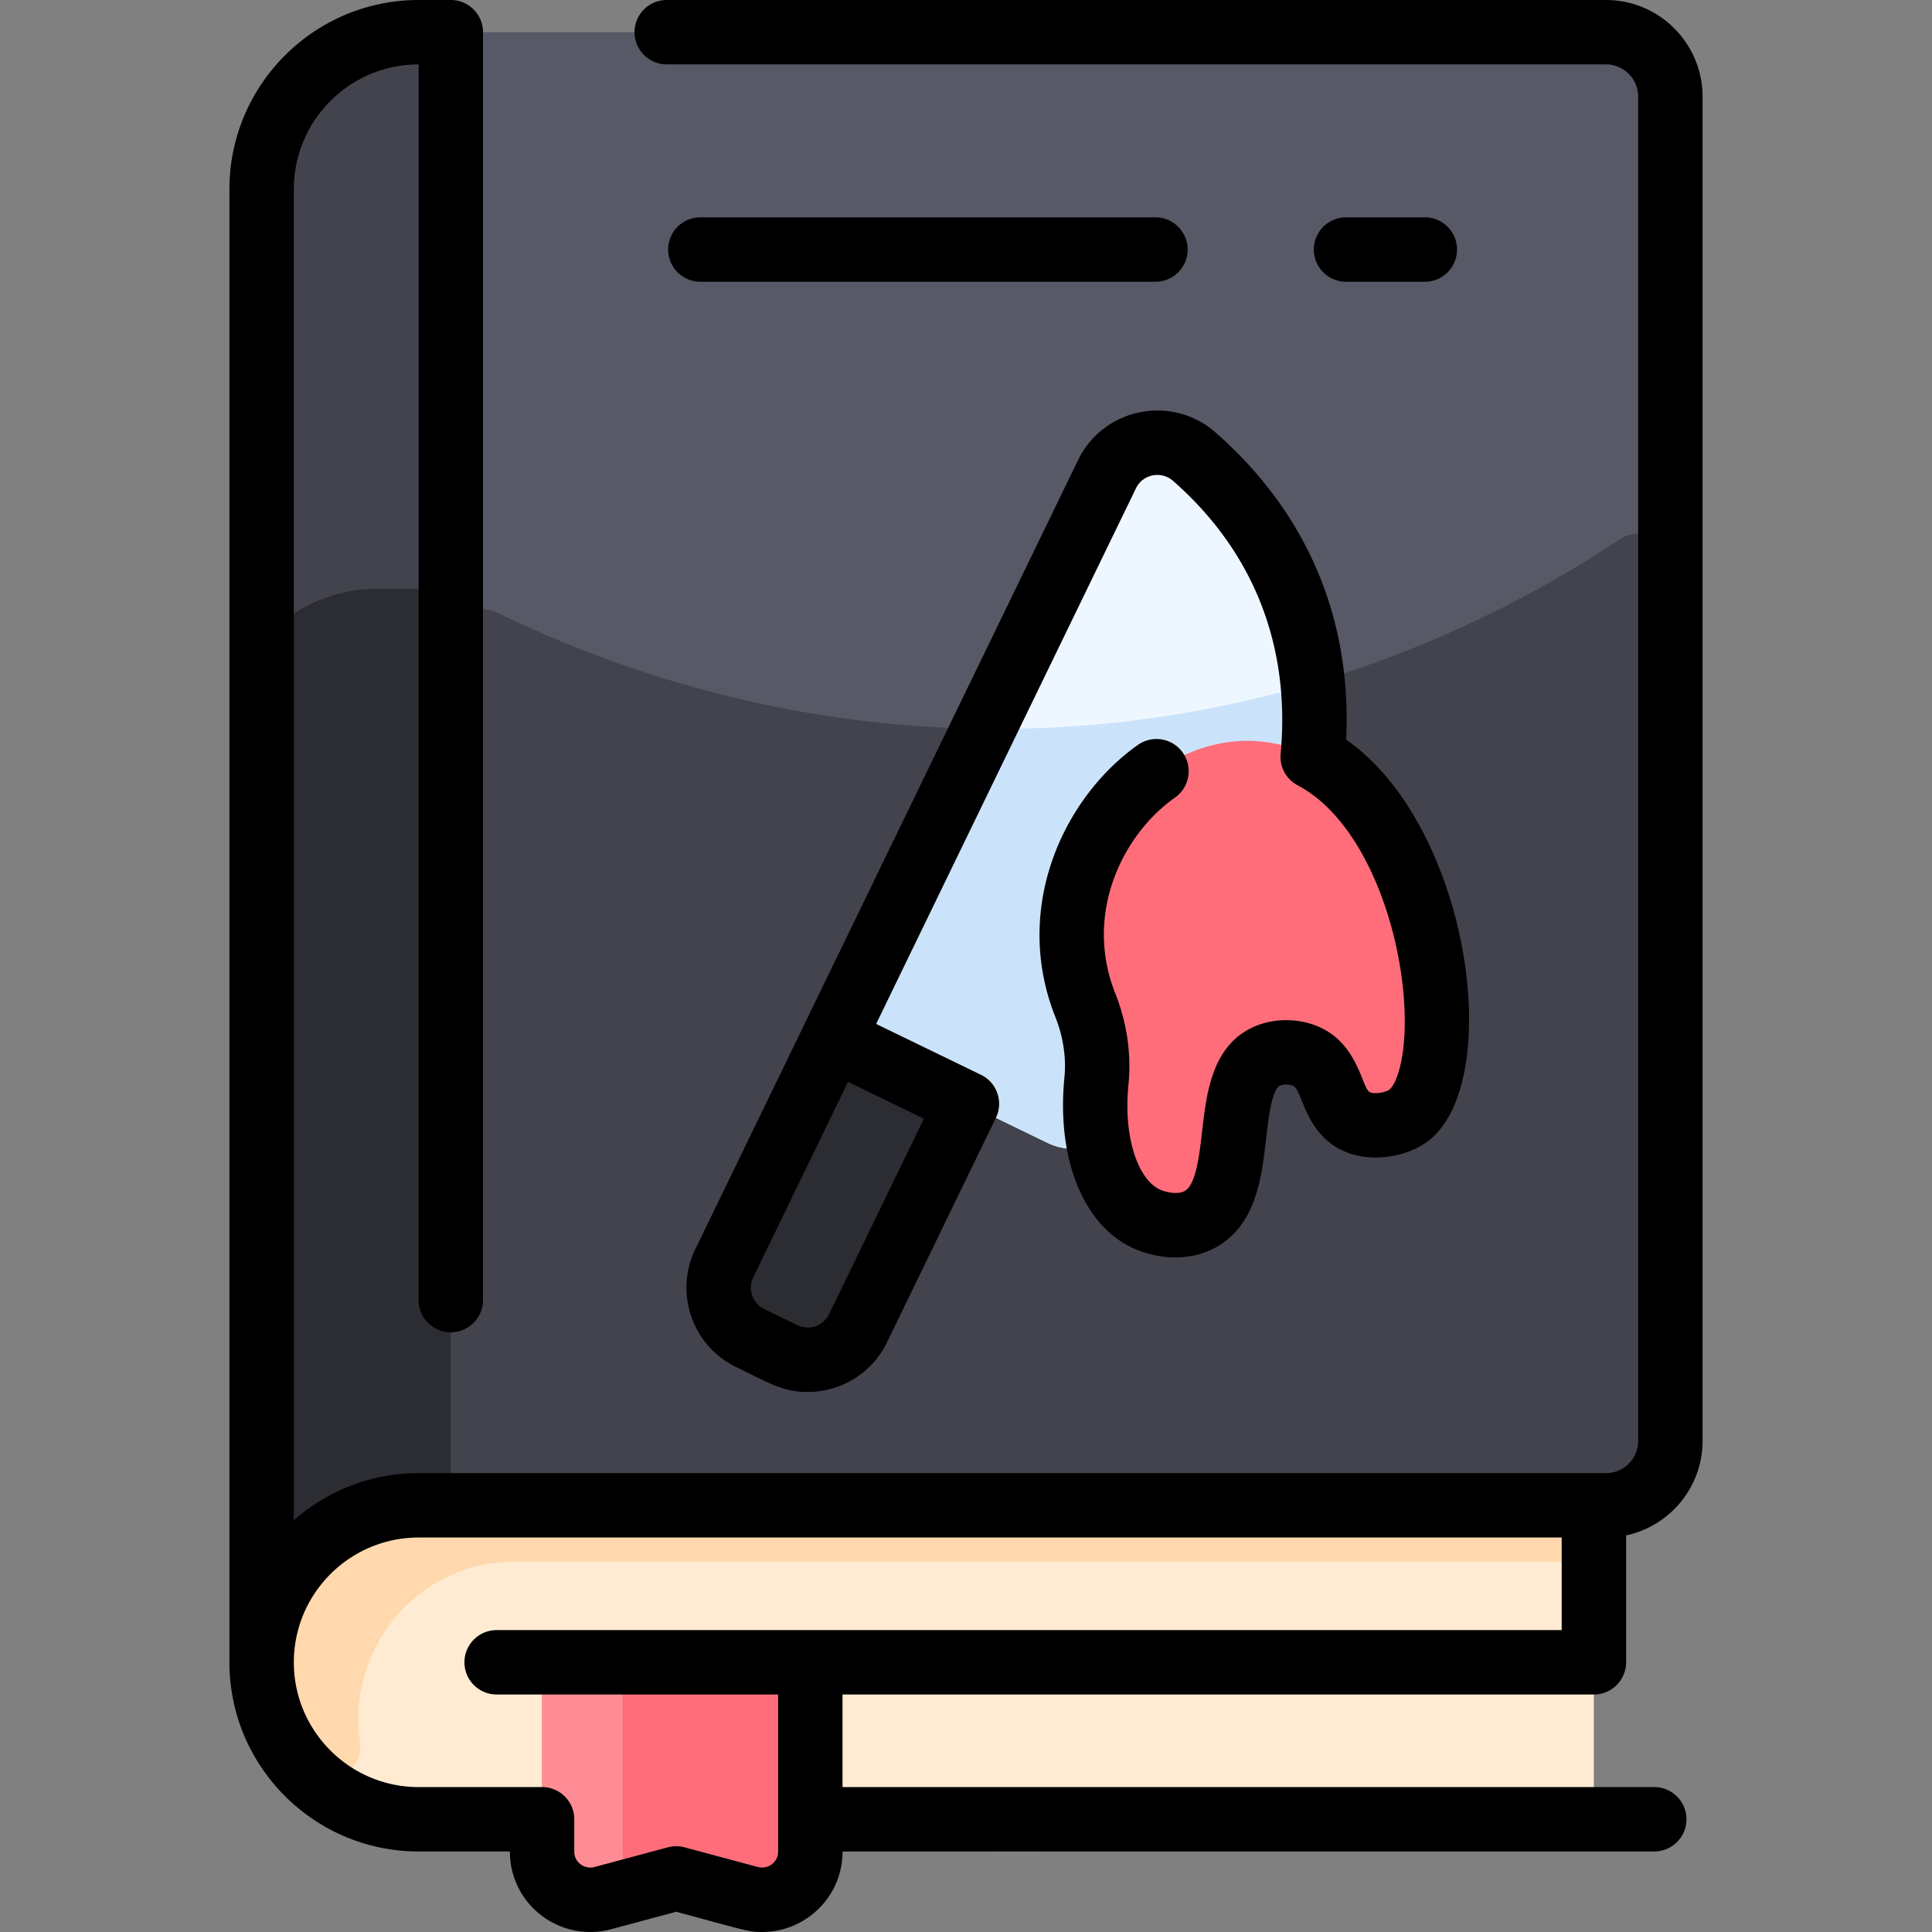 <svg xmlns="http://www.w3.org/2000/svg" version="1.1" xmlns:xlink="http://www.w3.org/1999/xlink" width="512" height="512" x="0" y="0" viewBox="0 0 480.006 480.006" style="enable-background:new 0 0 512 512" xml:space="preserve" class=""><rect x="0" y="0" width="480.006" height="480.006" fill="#808080" stroke="none"/><g><path fill="#585966" d="M399.003 8h-295c-21.54 0-39 17.46-39 39 0 51.53-.119 379.661.01 365.603C64.804 434.301 83.026 452 104.773 452h283.23a8 8 0 0 0 8-8v-70h3c8.84 0 16-7.16 16-16V24c0-8.84-7.16-16-16-16z" opacity="1" data-original="#585966"></path><path fill="#42434d" d="M415.003 140.594V358c0 8.837-7.163 16-16 16h-287V159.385c0-5.912 6.182-9.778 11.499-7.193 88.233 42.898 192.425 39.04 279.097-18.271 5.319-3.517 12.404.296 12.404 6.673z" opacity="1" data-original="#42434d" class=""></path><path fill="#42434d" d="M112.003 8v366h-8c-21.54 0-39 17.46-39 39V47c0-21.54 17.46-39 39-39z" opacity="1" data-original="#42434d" class=""></path><path fill="#2c2c33" d="M112.003 154.27V374h-8c-21.54 0-39 17.46-39 39V162.475c0-2.259.961-4.407 2.625-5.935 6.944-6.375 16.207-10.269 26.375-10.269h10a7.999 7.999 0 0 1 8 7.999z" opacity="1" data-original="#2c2c33" class=""></path><path fill="#ffebd2" d="M396.003 374v70a8 8 0 0 1-8 8h-283.23c-21.869 0-40.181-17.896-39.762-39.761C65.418 391.051 82.718 374 104.003 374z" opacity="1" data-original="#ffebd2" class=""></path><path fill="#ffd9ad" d="M396.003 374v6a8 8 0 0 1-8 8h-260c-25.266 0-41.882 22.714-38.587 44.686 1.165 7.768-8.26 12.51-13.675 6.82C52.179 414.746 69.976 374 104.003 374z" opacity="1" data-original="#ffd9ad"></path><path fill="#ff6d7a" d="M201.323 413v47.06c0 7.86-7.5 13.57-15.13 11.52l-18.19-4.89-18.19 4.89c-7.63 2.05-15.13-3.66-15.13-11.52V413z" opacity="1" data-original="#ff6d7a" class=""></path><path fill="#ff8c95" d="M155.832 465.177c1.06 2.222-.277 4.86-2.654 5.498l-3.365.904c-7.63 2.05-15.13-3.66-15.13-11.52V413h20v47.06c0 1.85.415 3.58 1.149 5.117z" opacity="1" data-original="#ff8c95"></path><path fill="#2c2c33" d="M240.233 274.23 213.183 330c-3.35 6.9-11.66 9.79-18.57 6.44l-8.24-4c-6.9-3.35-9.78-11.66-6.43-18.57l27.05-55.76z" opacity="1" data-original="#2c2c33" class=""></path><path fill="#eef7ff" d="M296.713 113.46c52.13 45.67 30.13 120.63-20.83 168.23-4.19 3.91-10.37 4.81-15.52 2.31l-53.37-25.89 68.04-140.28c4.01-8.26 14.78-10.42 21.68-4.37z" opacity="1" data-original="#eef7ff"></path><path fill="#cbe3fa" d="M275.883 281.69c-4.19 3.91-10.37 4.81-15.52 2.31l-53.37-25.89 35.177-72.528c1.322-2.725 4.068-4.489 7.097-4.506a275.996 275.996 0 0 0 67.339-8.691c5.105-1.314 10.033 2.637 9.952 7.908-.548 35.557-20.553 73.258-50.675 101.397z" opacity="1" data-original="#cbe3fa"></path><path fill="#ff6d7a" d="M322.083 186.24c34.13 12.47 43.19 80.85 27.43 91.22-2.93 1.93-8.76 3.19-12.99.93-6.29-3.37-4.92-12.37-11.58-15.72-3.09-1.56-7.35-1.61-10.45-.12-12.09 5.79-3.58 33.3-16.27 40.35-5.65 3.13-12.229.418-13.06.06-9.022-3.89-14.44-17.21-12.75-34.42.63-6.39-.38-12.8-2.75-18.76-14.38-36.14 19.79-75.46 52.42-63.54z" opacity="1" data-original="#ff6d7a" class=""></path><path d="M301.989 107.441c-10.887-9.541-27.844-6.117-34.156 6.897L172.74 310.38c-5.269 10.864-.718 23.989 10.146 29.259 8.184 3.969 11.59 6.201 17.774 6.201 8.015 0 15.884-4.441 19.721-12.352l27.05-55.766c1.916-3.95.294-8.75-3.707-10.69l-26.046-12.634 64.551-133.077c1.705-3.516 6.276-4.42 9.215-1.847 19.979 17.507 29.224 40.962 26.731 67.83-.004.104-.033.278-.032.76 0 2.631 1.303 5.143 3.638 6.682.395.258.536.315.641.379 16.032 8.418 25.467 34.035 26.5 54.99.654 13.287-2.279 19.655-3.802 20.657-.99.652-3.696 1.164-4.822.563-1.914-1.028-2.759-11.276-11.751-15.809-5.302-2.674-12.179-2.751-17.516-.193-9.972 4.776-11.3 16.408-12.367 25.754-.674 5.905-1.514 13.256-4.328 14.818-1.904 1.058-4.994.147-6.02-.293-5.018-2.153-9.357-11.877-7.941-26.296.733-7.477-.4-15.255-3.281-22.494-7.795-19.59 1.587-39.331 14.884-48.706a8 8 0 0 0-9.22-13.076c-18.42 12.987-31.387 40.412-20.529 67.697 1.94 4.877 2.71 10.069 2.224 15.017-2.004 20.418 4.887 37.124 17.558 42.563 6.202 2.659 13.848 3.046 20.093-.423 10.012-5.557 11.369-17.441 12.459-26.991.521-4.558 1.392-12.186 3.383-13.14.871-.416 2.522-.391 3.401.052 2.22 1.117 2.774 11.005 11.399 15.625 6.944 3.72 15.906 2.161 21.17-1.301 20.559-13.527 11.612-78.769-19.464-100.373 1.434-30.092-9.721-56.398-32.463-76.325zm-96.004 219.065a5.893 5.893 0 0 1-7.88 2.731l-8.236-3.995a5.904 5.904 0 0 1-2.732-7.88l23.559-48.567 18.849 9.143zM354.003 70a8 8 0 0 0 0-16h-19.581a8 8 0 0 0 0 16zM287.067 54H174.003a8 8 0 0 0 0 16h113.064a8 8 0 0 0 0-16z" fill="#000000" opacity="1" data-original="#000000" class=""></path><path d="M396.003 421a8 8 0 0 0 8-8v-31.528c10.841-2.307 19-11.953 19-23.472V24c0-13.233-10.767-24-24-24H165.648a8 8 0 0 0 0 16h233.354c4.411 0 8 3.589 8 8v334c0 4.411-3.589 8-8 8h-295c-11.87 0-22.719 4.432-31 11.717V47c0-17.094 13.906-31 31-31v307a8 8 0 0 0 16 0V8a8 8 0 0 0-8-8h-8c-25.916 0-47 21.084-47 47v366c0 25.916 21.084 47 47 47h22.678c0 13.287 12.561 22.703 25.204 19.308l16.118-4.33c17.295 4.646 17.865 5.028 21.374 5.028 10.686 0 19.948-8.649 19.948-19.944 0-.1-9.616-.062 201.678-.062a8 8 0 0 0 0-16H209.325v-23zm-202.678 39.062c0 2.567-2.474 4.484-5.054 3.793l-18.193-4.887a8.044 8.044 0 0 0-4.15 0l-18.192 4.887c-2.563.686-5.055-1.207-5.055-3.793V452a8 8 0 0 0-8-8h-30.678c-17.094 0-31-13.906-31-31s13.906-31 31-31h284v23H123.39a8 8 0 0 0 0 16h69.936v39.062z" fill="#000000" opacity="1" data-original="#000000" class=""></path></g></svg>